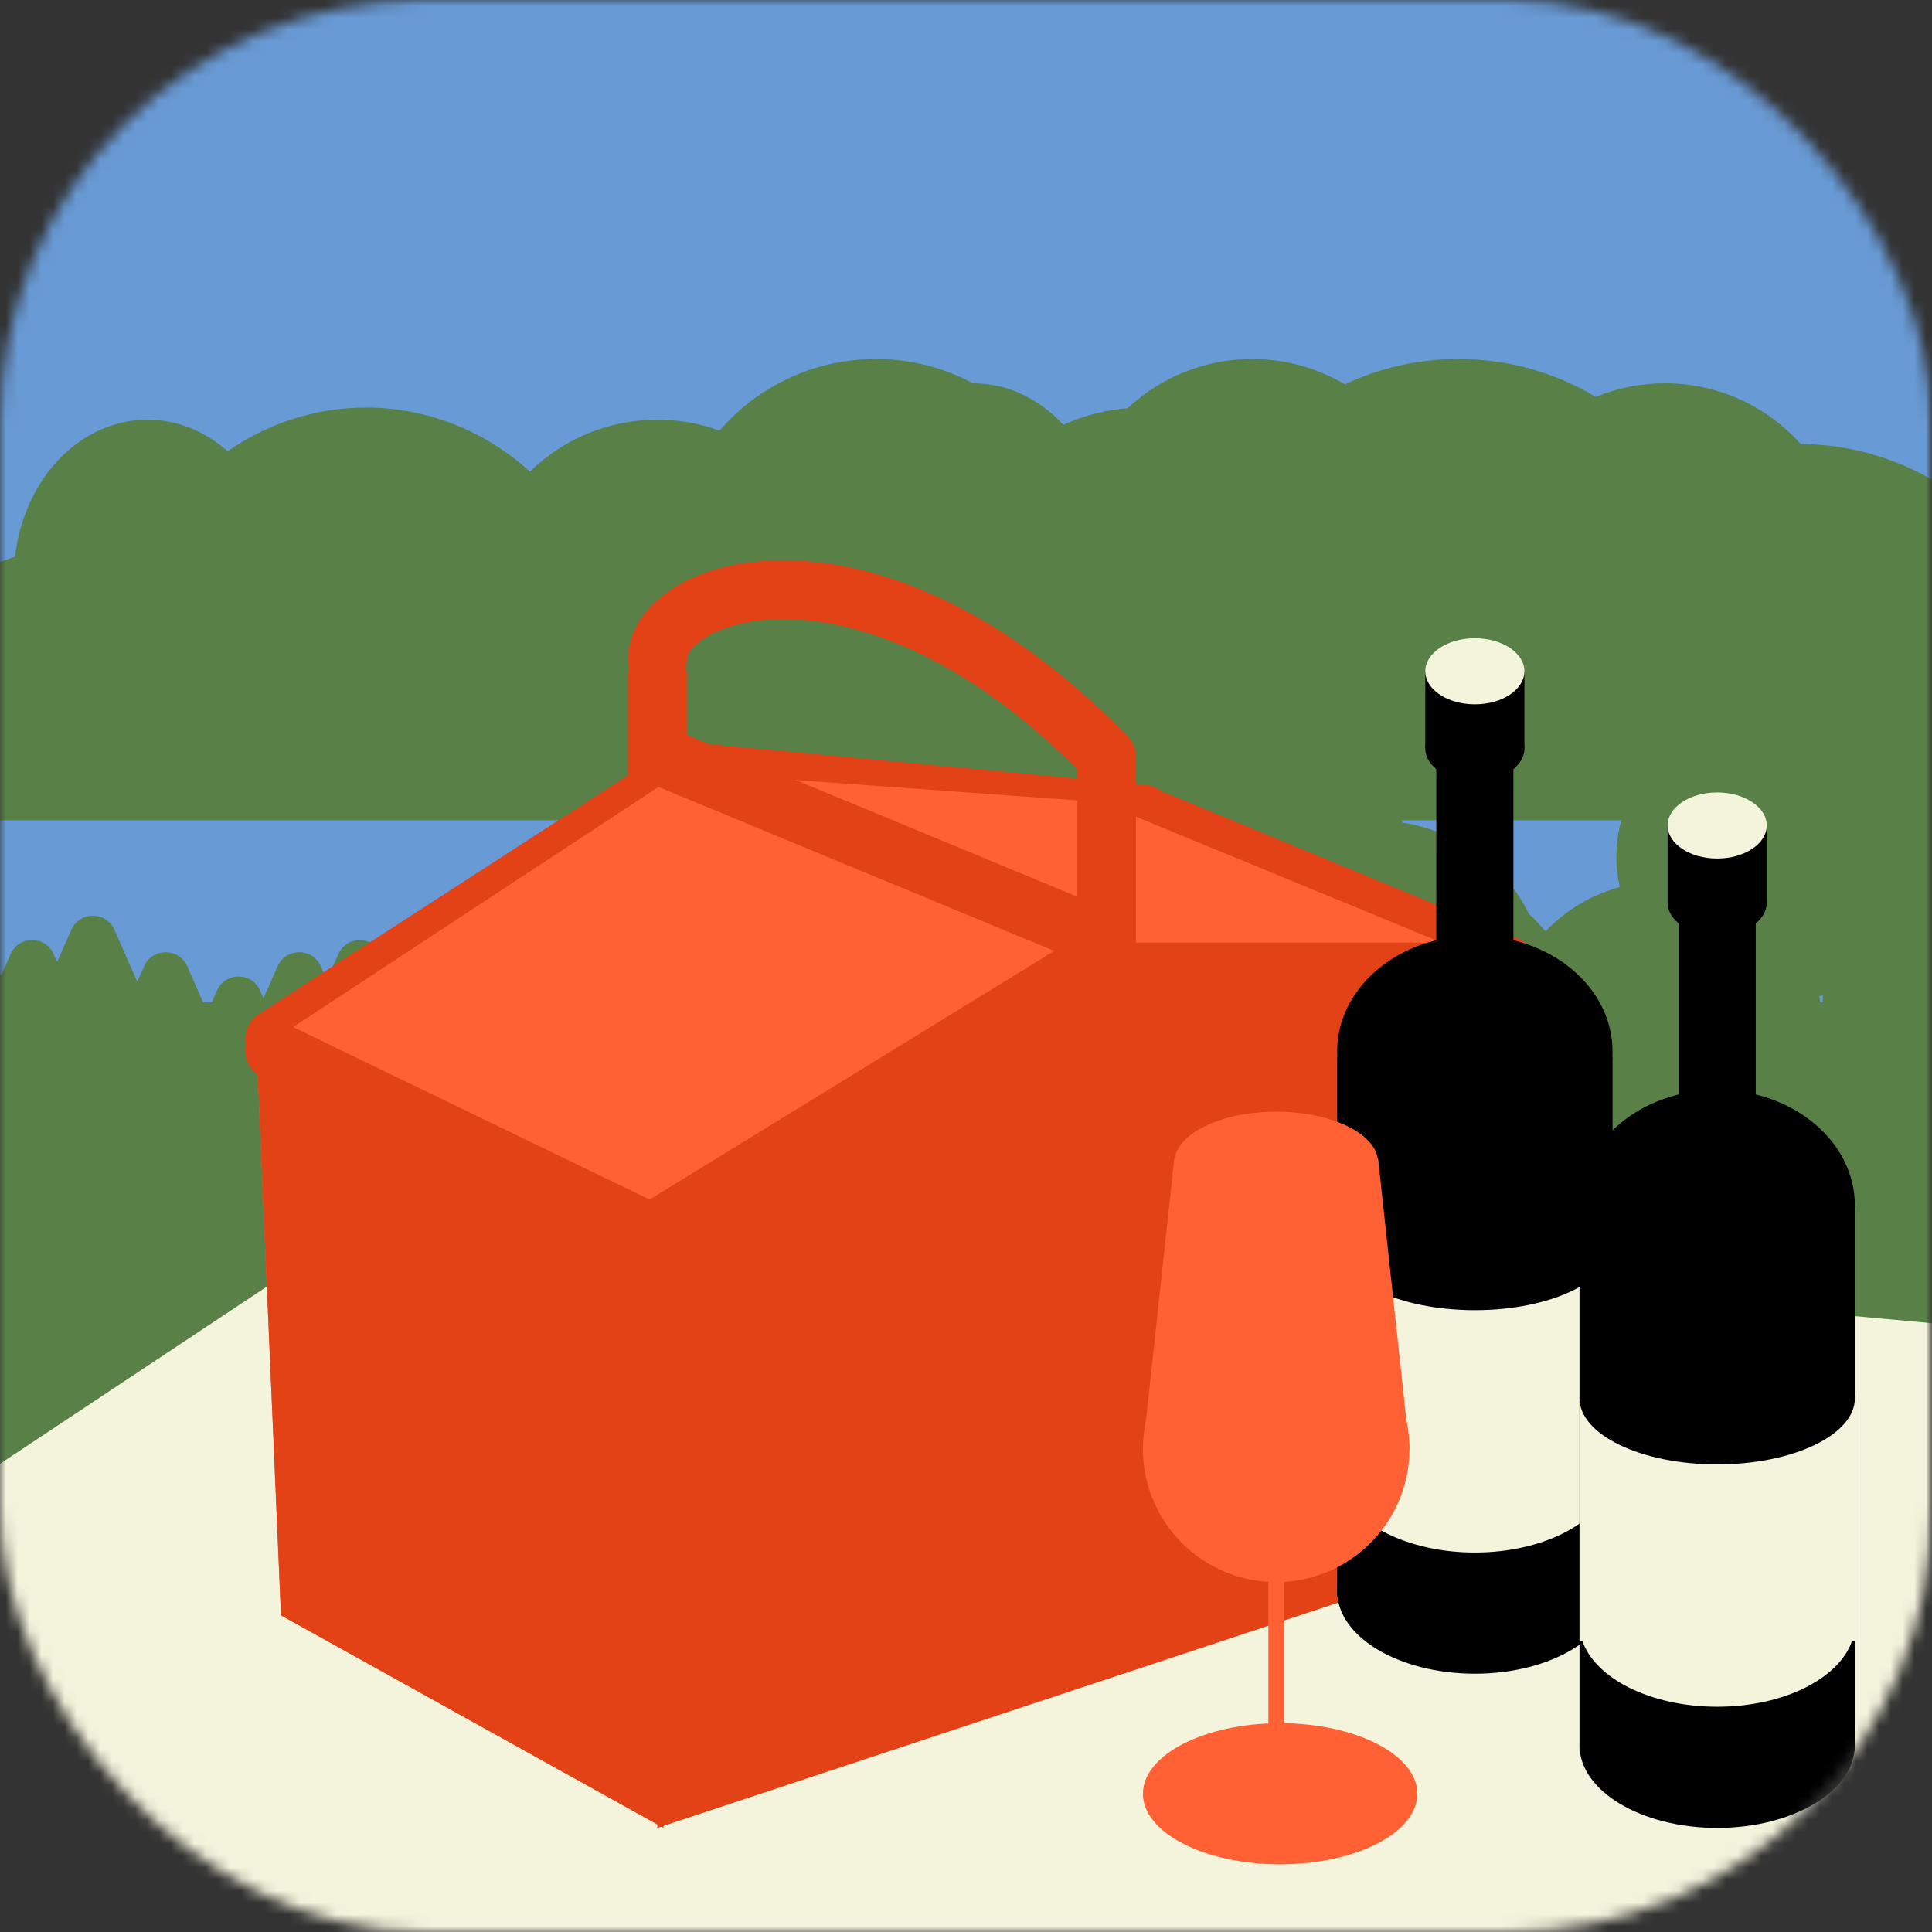 <svg width="164" height="164" viewBox="0 0 164 164" fill="none" xmlns="http://www.w3.org/2000/svg">
<rect x="0" y="0" width="164" height="164" fill="#333333" stroke="none"/>
<mask id="mask0_203_135" style="mask-type:alpha" maskUnits="userSpaceOnUse" x="0" y="0" width="164" height="164">
<rect width="164" height="164" rx="36" fill="#D9D9D9"/>
</mask>
<g mask="url(#mask0_203_135)">
<mask id="mask1_203_135" style="mask-type:alpha" maskUnits="userSpaceOnUse" x="-5" y="-3" width="169" height="170">
<rect x="-5" y="-2.5" width="169" height="169" fill="#689AD5"/>
</mask>
<g mask="url(#mask1_203_135)">
<rect x="-5" y="-2.5" width="169" height="169" fill="#689AD5"/>
<path fill-rule="evenodd" clip-rule="evenodd" d="M1.282 47.247C-5.296 49.438 -10.695 54.209 -13.714 60.36H-16.335V71.695V157.226H172.244V71.796C174.209 68.439 175.335 64.531 175.335 60.36C175.335 47.901 165.286 37.79 152.851 37.69C150.021 34.527 145.908 32.537 141.329 32.537C139.25 32.537 137.267 32.947 135.457 33.691C132.053 31.649 128.069 30.476 123.811 30.476C120.36 30.476 117.089 31.247 114.162 32.626C111.857 31.26 109.166 30.476 106.293 30.476C102.208 30.476 98.493 32.06 95.729 34.648C93.803 34.801 91.963 35.292 90.26 36.068C88.244 33.877 85.553 32.539 82.599 32.537C80.14 31.221 77.331 30.476 74.348 30.476C69.045 30.476 64.293 32.831 61.08 36.554C59.432 35.955 57.654 35.628 55.799 35.628C51.592 35.628 47.778 37.308 44.991 40.034C41.228 36.641 36.37 34.597 31.067 34.597C26.737 34.597 22.704 35.96 19.321 38.307C17.426 36.625 15.071 35.628 12.518 35.628C6.768 35.628 2.017 40.689 1.282 47.247Z" fill="#598047"/>
<rect x="-16.335" y="69.634" width="171.061" height="15.457" fill="#689AD5"/>
<path fill-rule="evenodd" clip-rule="evenodd" d="M163.925 71.41C166.509 69.156 168.122 65.962 168.122 62.421C168.122 55.591 162.124 50.055 154.726 50.055C147.327 50.055 141.329 55.591 141.329 62.421C141.329 62.865 141.355 63.304 141.404 63.736C138.82 65.991 137.207 69.184 137.207 72.726C137.207 73.608 137.308 74.469 137.498 75.3C135.019 75.981 132.842 77.307 131.193 79.067C130.761 78.539 130.289 78.041 129.779 77.578C127.851 73.565 123.861 70.595 119.059 69.828C117.251 64.346 111.758 60.36 105.262 60.36C97.294 60.36 90.835 66.358 90.835 73.756C80.022 73.756 71.256 81.138 71.256 90.244C71.256 99.35 80.022 106.732 90.835 106.732C97.989 106.732 104.247 103.501 107.663 98.677C110.247 102.29 114.669 104.671 119.689 104.671C125.561 104.671 130.614 101.413 132.865 96.738C135.173 98.476 138.119 99.518 141.329 99.518C148.728 99.518 154.726 93.982 154.726 87.153C154.726 86.27 154.625 85.409 154.435 84.578C159.967 83.057 164 78.326 164 72.726C164 72.281 163.975 71.842 163.925 71.41Z" fill="#598047"/>
<path d="M35.704 100.549L-28.701 143.314V179.896H198.521V115.491L35.704 100.549Z" fill="#F4F3DC"/>
<path fill-rule="evenodd" clip-rule="evenodd" d="M-5.284 78.931C-4.582 77.341 -2.326 77.341 -1.625 78.931L0.092 82.819L0.899 80.992C1.601 79.402 3.856 79.402 4.558 80.992L4.85 81.652L6.052 78.931C6.753 77.341 9.009 77.341 9.711 78.931L11.655 83.334L12.234 82.022C12.936 80.433 15.192 80.433 15.894 82.022L17.61 85.911L18.417 84.083C19.119 82.493 21.375 82.493 22.077 84.083L22.368 84.744L23.57 82.022C24.272 80.433 26.527 80.433 27.229 82.022L27.748 83.198L28.722 80.992C29.424 79.402 31.68 79.402 32.382 80.992L34.098 84.88L34.905 83.053C35.607 81.463 37.863 81.463 38.564 83.053L38.856 83.713L40.058 80.992C40.759 79.402 43.015 79.402 43.717 80.992L45.206 84.365L46.24 82.022C46.942 80.433 49.198 80.433 49.9 82.022L51.617 85.911L52.423 84.083C53.125 82.493 55.381 82.493 56.083 84.083L56.374 84.744L57.576 82.022C58.123 80.784 59.612 80.51 60.575 81.201L60.667 80.992C61.369 79.402 63.625 79.402 64.327 80.992L66.043 84.88L66.85 83.053C67.552 81.463 69.808 81.463 70.51 83.053L70.801 83.713L72.003 80.992C72.705 79.402 74.96 79.402 75.662 80.992L78.394 87.178C78.977 88.501 78.009 89.986 76.564 89.986H73.413C73.447 91.064 72.587 92.047 71.411 92.047H65.948C64.773 92.047 63.913 91.064 63.947 89.986H63.886C63.552 90.588 62.913 91.017 62.137 91.017H58.986C59.02 92.095 58.16 93.078 56.985 93.078H51.522C50.346 93.078 49.486 92.095 49.52 91.017H45.339C44.562 91.017 43.924 90.588 43.589 89.986H41.468C41.502 91.064 40.642 92.047 39.466 92.047H34.003C32.828 92.047 31.968 91.064 32.002 89.986H29.88C29.546 90.588 28.907 91.017 28.131 91.017H24.98C25.014 92.095 24.154 93.078 22.979 93.078H17.515C16.34 93.078 15.48 92.095 15.514 91.017H11.332C9.887 91.017 8.919 89.531 9.503 88.209L9.628 87.925H7.461C7.495 89.004 6.636 89.986 5.46 89.986H-0.003C-1.178 89.986 -2.038 89.004 -2.004 87.925H-6.186C-7.631 87.925 -8.599 86.44 -8.015 85.118L-5.284 78.931Z" fill="#598047"/>
<path d="M55.799 57.268L55.799 82" stroke="#E24215" stroke-width="5" stroke-linecap="round"/>
<path d="M58.375 65.512L23.338 88.183" stroke="#E24215" stroke-width="5" stroke-linecap="round"/>
<path d="M97.018 69.119L58.375 65.512" stroke="#E24215" stroke-width="5" stroke-linecap="round"/>
<path d="M98.049 69.634L127.933 82" stroke="#E24215" stroke-width="5" stroke-linecap="round"/>
<path d="M21.793 89.213L57.86 65.512L93.412 68.088L128.448 82.515L91.866 114.976L23.854 137.131L21.793 89.213Z" fill="#FF6135"/>
<path d="M21.793 89.213L56.314 104.671V155.165L23.854 137.131L21.793 89.213Z" fill="#E24215"/>
<path d="M55.799 104.671L91.866 82.515H128.448L125.872 131.979L55.799 155.165V104.671Z" fill="#E24215"/>
<path d="M93.927 64.482L93.927 89.213" stroke="#E24215" stroke-width="5" stroke-linecap="round"/>
<path d="M55.799 55.995C55.799 49.812 73.832 43.629 93.927 64.239" stroke="#E24215" stroke-width="5" stroke-linecap="round"/>
<path d="M23.338 89.213L55.283 104.671L91.351 82.515H127.933" stroke="#E24215" stroke-width="5" stroke-linecap="round"/>
<path d="M56.829 64.482L92.896 79.424" stroke="#E24215" stroke-width="5" stroke-linecap="round"/>
<rect x="113.506" y="89.71" width="23.377" height="45.819" fill="black"/>
<ellipse cx="125.194" cy="135.061" rx="11.688" ry="7.013" fill="black"/>
<ellipse cx="125.194" cy="89.242" rx="11.688" ry="9.818" fill="black"/>
<rect x="121.922" y="63.528" width="6.546" height="21.507" fill="black"/>
<ellipse cx="125.195" cy="63.528" rx="4.208" ry="2.805" fill="black"/>
<rect x="120.987" y="56.982" width="8.416" height="6.546" fill="black"/>
<ellipse cx="125.195" cy="56.982" rx="4.208" ry="2.805" fill="#F4F3DC"/>
<path fill-rule="evenodd" clip-rule="evenodd" d="M136.883 105.606H113.506V124.768C113.506 124.77 113.506 124.772 113.506 124.775C113.506 124.777 113.506 124.78 113.506 124.782V126.177H113.74C114.823 129.378 119.54 131.788 125.194 131.788C130.849 131.788 135.566 129.378 136.649 126.177H136.883V105.606Z" fill="#F4F3DC"/>
<ellipse cx="125.194" cy="105.606" rx="11.688" ry="5.61" fill="black"/>
<rect x="134.078" y="102.801" width="23.377" height="45.819" fill="black"/>
<ellipse cx="145.766" cy="148.152" rx="11.688" ry="7.013" fill="black"/>
<ellipse cx="145.766" cy="102.333" rx="11.688" ry="9.818" fill="black"/>
<rect x="142.493" y="76.619" width="6.546" height="21.507" fill="black"/>
<ellipse cx="145.766" cy="76.619" rx="4.208" ry="2.805" fill="black"/>
<rect x="141.558" y="70.073" width="8.416" height="6.546" fill="black"/>
<ellipse cx="145.766" cy="70.073" rx="4.208" ry="2.805" fill="#F4F3DC"/>
<path fill-rule="evenodd" clip-rule="evenodd" d="M157.454 118.697H134.078V137.852C134.078 137.857 134.078 137.861 134.078 137.866C134.078 137.87 134.078 137.875 134.078 137.879V139.268H134.311C135.394 142.469 140.111 144.879 145.766 144.879C151.421 144.879 156.138 142.469 157.221 139.268H157.454V118.697Z" fill="#F4F3DC"/>
<ellipse cx="145.766" cy="118.697" rx="11.688" ry="5.61" fill="black"/>
<path d="M99.68 98.359H116.984L119.646 122.983H97.018L99.68 98.359Z" fill="#FF6135"/>
<circle cx="108.332" cy="122.983" r="11.314" fill="#FF6135"/>
<ellipse cx="108.332" cy="98.692" rx="8.652" ry="4.326" fill="#FF6135"/>
<rect x="107.667" y="127.642" width="1.331" height="19.966" fill="#FF6135"/>
<ellipse cx="108.665" cy="152.266" rx="11.647" ry="5.99" fill="#FF6135"/>
</g>
</g>
</svg>
